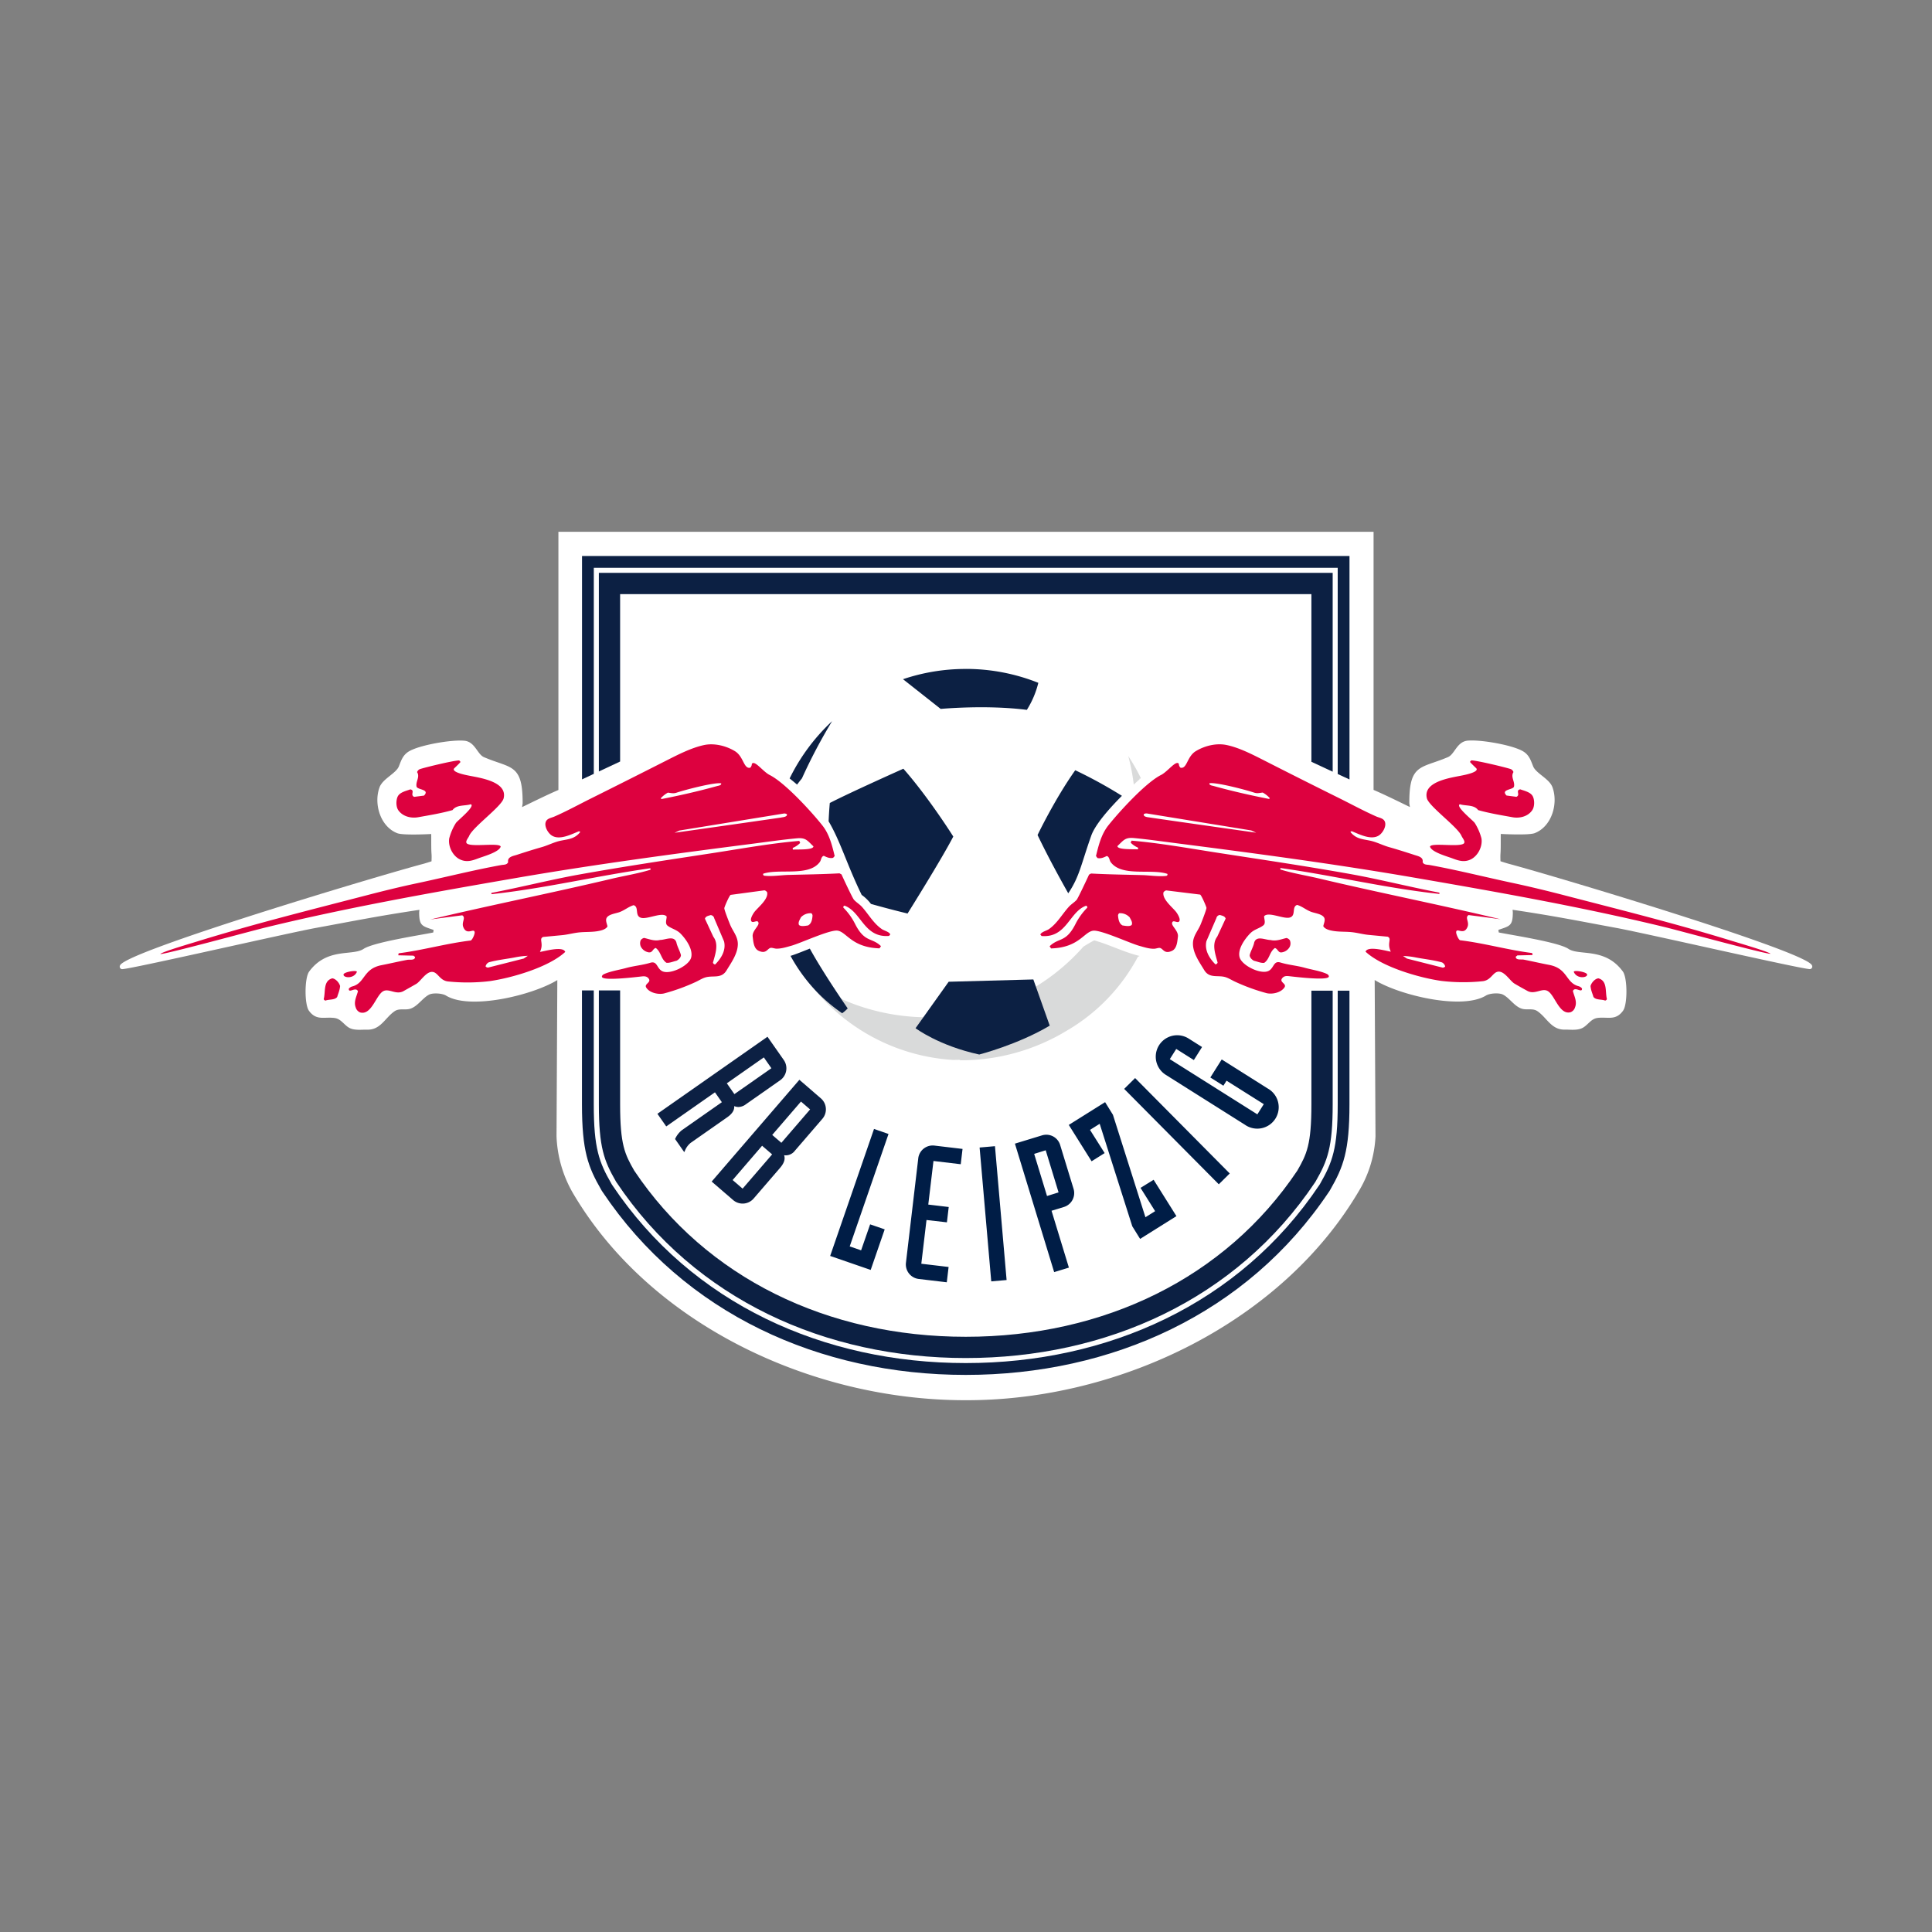 <?xml version="1.0" encoding="UTF-8" standalone="no"?>
<!-- Created with Inkscape (http://www.inkscape.org/) -->

<svg
   xmlns:dc="http://purl.org/dc/elements/1.1/"
   xmlns:cc="http://creativecommons.org/ns#"
   xmlns:rdf="http://www.w3.org/1999/02/22-rdf-syntax-ns#"
   xmlns:svg="http://www.w3.org/2000/svg"
   xmlns="http://www.w3.org/2000/svg"
   xmlns:sodipodi="http://sodipodi.sourceforge.net/DTD/sodipodi-0.dtd"
   xmlns:inkscape="http://www.inkscape.org/namespaces/inkscape"
   width="4096mm"
   height="4096mm"
   viewBox="0 0 4096 4096"
   version="1.1"
   id="svg874"
   inkscape:export-filename="G:\Users\suitedoalex\sites\rb-leipzig-logo-0.png"
   inkscape:export-xdpi="25.4"
   inkscape:export-ydpi="25.4"
   inkscape:version="0.92.2 (5c3e80d, 2017-08-06)"
   sodipodi:docname="rb-leipzig-logo.svg">
  <rect x="0" y="0" width="4096" height="4096" fill="#808080" stroke="none"/>
  <defs
     id="defs868" />
  <sodipodi:namedview
     id="base"
     pagecolor="#ffffff"
     bordercolor="#666666"
     borderopacity="1.0"
     inkscape:pageopacity="0.0"
     inkscape:pageshadow="2"
     inkscape:zoom="0.021875"
     inkscape:cx="7536.3521"
     inkscape:cy="8370.1299"
     inkscape:document-units="mm"
     inkscape:current-layer="layer1"
     showgrid="false"
     inkscape:pagecheckerboard="true"
     inkscape:window-width="1600"
     inkscape:window-height="837"
     inkscape:window-x="-8"
     inkscape:window-y="-8"
     inkscape:window-maximized="1" />
  <g
     inkscape:label="Layer 1"
     inkscape:groupmode="layer"
     id="layer1"
     transform="translate(0,3799)">
    <path
       class="cls-1"
       d="m 2912.076,-2671.551 v 547.239 c 22.953,9.755 54.628,25.439 77.046,36.304 l -1.224,-7.651 c -0.536,-85.194 24.942,-73.679 82.057,-98.277 14.231,-6.159 18.707,-32.785 41.775,-34.85 27.39,-2.372 89.555,8.493 114.115,20.887 15.302,7.651 18.86,19.128 24.407,33.244 5.815,15.302 34.43,26.434 41.009,44.491 12.816,34.429 -1.186,83.32 -37.528,97.474 -12.777,5.011 -71.958,1.722 -71.958,1.722 -0.23,11.821 0.23,29.762 -0.613,41.583 -0.459,5.968 0,16.297 0,16.297 0,0 11.706,3.825 17.521,5.394 97.588,26.013 629.985,185.422 642.685,215.108 a 5.394,5.394 0 0 1 -3.825,8.148 c -13.083,1.301 -348.122,-75.822 -411.701,-87.489 -72.034,-13.236 -128.499,-24.904 -219.048,-38.255 l 0.497,5.088 c 0,29.303 -6.274,29.112 -30.604,37.528 l 0.803,5.432 c 30.604,6.159 126.701,20.696 147.78,34.812 22.953,15.302 77.352,-3.825 115.301,47.972 9.947,13.581 10.176,69.777 0.383,83.205 -15.99,21.882 -32.593,12.357 -54.513,15.302 -13.313,1.875 -19.931,14.881 -30.948,20.887 -11.017,6.006 -25.975,3.634 -37.911,3.826 -28.653,0.651 -37.873,-25.172 -58.033,-39.059 -9.717,-6.695 -21.385,-2.18 -32.134,-5.011 -16.182,-4.285 -26.779,-22.953 -41.01,-30.183 -8.34,-4.285 -28.041,-2.907 -35.96,1.951 -50.994,31.369 -184.045,-0.842 -235.996,-32.861 l 1.722,331.48 a 247.549,247.549 0 0 1 -33.435,112.814 c -163.12,280.142 -506.803,446.36 -831.971,446.551 h -5.547 c -325.168,-0.191 -668.813,-161.398 -831.895,-441.387 a 260.135,260.135 0 0 1 -33.435,-117.864 l 1.683,-331.48 c -51.989,32.02 -184.963,64.23 -235.996,32.861 -7.919,-4.858 -27.658,-6.236 -35.96,-1.951 -14.231,7.383 -24.789,25.899 -41.009,30.183 -10.788,2.831 -22.379,-1.683 -32.096,5.011 -20.199,13.886 -29.418,39.709 -58.033,39.058 -11.974,-0.268 -27.085,2.027 -37.911,-3.825 -10.826,-5.853 -17.636,-19.128 -30.948,-20.887 -21.958,-3.06 -38.561,6.465 -54.552,-15.302 -9.793,-13.428 -9.602,-69.624 0.383,-83.205 37.949,-51.606 92.156,-32.517 115.301,-47.972 21.117,-14.116 117.252,-28.653 147.779,-34.812 l 0.765,-5.432 c -24.33,-8.416 -30.604,-8.187 -30.604,-37.528 l 0.536,-5.088 c -90.55,13.466 -147.014,25.134 -219.049,38.255 -63.503,11.668 -398.656,88.79 -411.739,87.489 a 5.394,5.394 0 0 1 -3.826,-8.11 c 12.624,-29.686 544.982,-189.095 642.685,-215.108 5.815,-1.53 17.521,-5.394 17.521,-5.394 0,0 0.574,-10.329 0,-16.297 -0.842,-11.821 -0.383,-29.762 -0.612,-41.583 0,0 -59.142,3.29 -71.958,-1.722 -36.381,-14.154 -50.344,-62.968 -37.528,-97.474 6.695,-18.056 35.156,-29.38 41.009,-44.491 5.547,-14.307 9.181,-25.554 24.369,-33.244 24.56,-12.433 86.763,-23.259 114.115,-20.887 22.953,2.028 27.544,28.691 41.775,34.85 57.115,24.598 82.554,13.045 82.019,98.277 l -1.186,7.651 c 22.417,-10.864 54.093,-26.549 77.046,-36.304 v -547.392 z"
       id="path8"
       inkscape:connector-curvature="0"
       style="fill:#ffffff;stroke-width:3.826"
       inkscape:export-xdpi="2.8314111"
       inkscape:export-ydpi="2.8314111" />
    <path
       class="cls-2"
       d="m 2076.853,-1366.173 24.674,283.776 32.555,-2.831 -24.675,-283.776 z m -223.869,-39.364 -92.96,269.239 85.921,29.648 29.686,-85.997 -30.872,-10.635 -19.128,55.087 -24.139,-8.34 82.249,-238.329 z m 93.84,62.164 -26.128,221.421 a 30.948,30.948 0 0 0 27.008,34.429 l 59.563,7.077 3.826,-32.479 -57.842,-6.848 11.017,-92.73 43.267,4.935 3.825,-32.479 -43.343,-5.164 11.017,-92.424 57.803,6.886 3.826,-32.44 -59.563,-7.077 a 30.872,30.872 0 0 0 -34.315,26.893 z m 459.711,-170.044 -23.183,22.953 199.347,200.992 1.262,1.262 23.183,-22.953 -199.347,-200.992 z m -158.873,142.041 a 30.604,30.604 0 0 0 -29.495,-21.92 31.407,31.407 0 0 0 -9.067,1.377 l -57.383,17.521 82.669,270.693 0.536,1.683 31.216,-9.525 -36.801,-120.542 26.166,-7.995 a 30.834,30.834 0 0 0 20.505,-38.599 z m -27.888,107.994 -27.238,-89.287 24.445,-7.651 27.276,89.287 z m 467.974,-227.886 -97.589,-61.629 -24.139,38.255 27.658,17.444 6.695,-10.635 78.959,49.732 -13.619,21.614 -185.614,-117.022 13.657,-21.614 37.299,23.527 17.406,-27.62 -28.462,-17.98 a 45.457,45.457 0 1 0 -48.507,76.893 l 167.94,105.89 a 45.447,45.447 0 1 0 48.316,-76.854 z m -269.737,210.632 30.948,49.387 -20.543,12.892 -68.897,-217.212 -16.603,-26.779 -77.008,48.278 48.354,77.084 27.697,-17.368 -31.063,-49.196 20.543,-12.892 69.089,217.251 16.603,26.779 77.008,-48.278 -48.355,-77.084 z"
       id="path10"
       inkscape:connector-curvature="0"
       style="fill:#001d46;stroke-width:3.826"
       inkscape:export-xdpi="2.8314111"
       inkscape:export-ydpi="2.8314111" />
    <path
       class="cls-3"
       d="m 1306.319,-1293.373 0.88,1.262 c 166.677,248.658 443.453,372.26 740.312,372.26 296.86,0 573.635,-123.22 740.351,-372.26 l 0.842,-1.262 0.764,-1.339 c 24.981,-43.381 35.922,-71.958 35.922,-163.005 v -241.007 h -45.103 v 241.007 c 0,85.615 -9.946,105.775 -29.877,140.549 -152.561,227.771 -410.477,352.253 -702.937,352.253 -292.46,0 -550.338,-124.482 -702.861,-352.253 -19.969,-34.774 -29.916,-54.934 -29.916,-140.549 v -241.504 h -45.064 v 241.504 c 0,91.009 10.941,119.585 35.922,163.005 z"
       id="path12"
       inkscape:connector-curvature="0"
       style="fill:#0c2043;stroke-width:3.826"
       inkscape:export-xdpi="2.8314111"
       inkscape:export-ydpi="2.8314111" />
    <path
       class="cls-3"
       d="m 1258.921,-2158.397 v -436.796 h 1577.142 v 437.141 l 24.98,11.591 v -473.713 H 1233.941 v 473.521 z"
       id="path14"
       inkscape:connector-curvature="0"
       style="fill:#0c2043;stroke-width:3.826"
       inkscape:export-xdpi="2.8314111"
       inkscape:export-ydpi="2.8314111" />
    <path
       class="cls-3"
       d="m 1269.632,-2584.483 v 421.074 l 45.065,-21.117 v -354.854 h 1465.59 v 355.466 l 45.103,20.925 v -421.495 z"
       id="path16"
       inkscape:connector-curvature="0"
       style="fill:#0c2043;stroke-width:3.826"
       inkscape:export-xdpi="2.8314111"
       inkscape:export-ydpi="2.8314111" />
    <path
       class="cls-3"
       d="m 2836.064,-1698.724 v 241.007 c 0,93.648 -11.477,123.22 -37.299,168.322 l -0.957,1.683 -1.071,1.568 c -168.705,251.833 -448.732,376.966 -749.226,376.966 -300.494,0 -580.559,-125.132 -749.226,-376.966 l -1.148,-1.76 -0.956,-1.683 c -25.975,-45.141 -37.337,-74.712 -37.337,-168.322 v -241.313 h -25.019 v 241.504 c 0,99.195 13.007,132.707 40.665,180.832 l 1.377,2.41 1.53,2.295 c 173.296,258.757 461.127,388.098 769.998,388.098 308.872,0 596.779,-129.34 770.037,-388.098 l 1.53,-2.295 1.377,-2.372 c 27.62,-48.087 40.627,-81.598 40.627,-180.832 v -241.007 h -25.019 z"
       id="path18"
       inkscape:connector-curvature="0"
       style="fill:#0c2043;stroke-width:3.826"
       inkscape:export-xdpi="2.8314111"
       inkscape:export-ydpi="2.8314111" />
    <path
       class="cls-4"
       d="m 2046.402,-2380.851 a 414.188,414.188 0 0 1 154.933,29.495 193.992,193.992 0 0 1 -24.33,57.344 c -86.457,-11.132 -182.668,-2.028 -182.668,-2.028 l -79.876,-63.006 a 414.379,414.379 0 0 1 131.942,-21.729 z"
       id="path20"
       inkscape:connector-curvature="0"
       style="fill:#0c2043;fill-rule:evenodd;stroke-width:3.826"
       inkscape:export-xdpi="2.8314111"
       inkscape:export-ydpi="2.8314111" />
    <path
       class="cls-5"
       d="m 2413.842,-1772.863 c -32.249,-8.072 -62.05,-23.527 -94.108,-32.478 -9.334,4.973 -16.641,9.449 -22.953,13.428 a 441.502,441.502 0 0 1 -128.231,100.075 c -118.591,63.733 -264.458,64.728 -385.305,10.444 a 420.003,420.003 0 0 1 -73.947,-42.616 414.57,414.57 0 0 0 311.052,172.148 l 14.001,-0.23 a 6.006,6.006 0 0 0 3.558,1.032 433.507,433.507 0 0 0 224.672,-63.389 396.208,396.208 0 0 0 149.807,-156.004 l 3.825,-1.836 c -0.689,-0.076 -1.492,-0.345 -2.372,-0.574 z"
       id="path22"
       inkscape:connector-curvature="0"
       style="fill:#d9dada;stroke-width:3.826"
       inkscape:export-xdpi="2.8314111"
       inkscape:export-ydpi="2.8314111" />
    <path
       class="cls-3"
       d="m 2199.728,-2028.674 c 21.461,44.873 47.398,92.195 65.034,123.487 23.795,-34.889 27.314,-61.629 48.775,-122.187 8.339,-23.451 37.643,-57 65.034,-84.429 a 984.035,984.035 0 0 0 -98.966,-54.246 c -43.572,61.438 -79.877,137.374 -79.877,137.374 z M 1764.156,-2270.064 a 416.445,416.445 0 0 0 -90.091,121.422 c 5.585,4.438 10.788,8.76 15.761,13.045 3.405,-4.438 6.886,-8.875 10.444,-13.351 a 1123.858,1123.858 0 0 1 63.886,-121.116 z m 256.883,244.603 c 0,0 -51.721,-82.363 -105.814,-143.801 0,0 -113.962,50.879 -155.966,72.685 0,0 -1.454,14.728 -2.525,38.791 25.401,43.152 37.758,89.44 70.083,156.042 a 90.665,90.665 0 0 1 19.701,19.128 c 22.532,6.389 48.66,13.351 77.581,20.352 0,0.033 71.881,-114.65 96.938,-163.196 z"
       id="path24"
       inkscape:connector-curvature="0"
       style="fill:#0c2043;stroke-width:3.826"
       inkscape:export-xdpi="2.8314111"
       inkscape:export-ydpi="2.8314111" />
    <path
       class="cls-4"
       d="m 2011.322,-1717.622 179.455,-4.858 34.736,97.933 c -67.635,40.244 -149.463,61.208 -149.463,61.208 -85.73,-18.63 -135.002,-55.776 -135.002,-55.776 l 70.275,-98.583 z"
       id="path26"
       inkscape:connector-curvature="0"
       style="fill:#0c2043;fill-rule:evenodd;stroke-width:3.826"
       inkscape:export-xdpi="2.8314111"
       inkscape:export-ydpi="2.8314111" />
    <path
       class="cls-3"
       d="m 1716.911,-1787.859 c -14.996,5.93 -29.38,11.706 -38.064,14.499 l -2.907,0.879 a 358.374,358.374 0 0 0 50.688,70.848 344.831,344.831 0 0 0 58.836,50.803 82.975,82.975 0 0 0 11.744,-10.252 c 0,0 -50.764,-73.029 -80.297,-126.777 z"
       id="path28"
       inkscape:connector-curvature="0"
       style="fill:#0c2043;stroke-width:3.826"
       inkscape:export-xdpi="2.8314111"
       inkscape:export-ydpi="2.8314111" />
    <path
       class="cls-6"
       d="m 704.49,-1724.853 c -19.74,5.432 -13.925,28.232 -18.209,44.108 a 5.164,5.164 0 0 0 3.826,3.099 c 7.345,-3.099 19.319,-0.764 24.751,-7.651 2.334,-8.11 5.394,-13.925 6.197,-23.221 -1.874,-7.039 -9.219,-15.493 -16.564,-16.335 z m 2023.082,-85.538 c -10.826,2.372 -21.652,7.345 -34.047,4.285 -11.171,0 -29.38,-10.061 -34.429,5.011 -1.951,9.679 -7.345,17.789 -9.678,27.085 0,5.011 4.629,9.678 9.258,11.974 6.962,1.53 15.302,5.432 21.729,4.246 11.477,-8.11 10.826,-22.953 22.418,-31.331 6.197,1.53 6.962,10.061 13.925,9.296 a 22.953,22.953 0 0 0 17.406,-11.476 16.909,16.909 0 0 0 0.383,-14.346 12.624,12.624 0 0 0 -6.962,-4.744 z m 371.074,-216.218 c 1.569,4.055 9.602,12.624 4.246,16.258 -11.285,7.651 -68.094,-2.601 -71.193,6.197 3.175,11.897 36.993,20.925 47.972,25.134 12.969,4.935 24.981,8.646 38.676,1.951 15.302,-7.651 25.21,-27.735 22.456,-44.491 a 115.913,115.913 0 0 0 -14.307,-32.861 c -4.438,-5.929 -41.813,-35.501 -31.331,-39.479 12.586,4.017 29.762,0.421 38.676,12.395 23.527,6.656 48.661,10.75 72.685,15.111 15.302,2.793 33.014,-1.492 42.081,-15.111 4.973,-7.421 5.011,-21.04 1.148,-28.997 -4.476,-9.143 -18.095,-11.897 -26.779,-15.073 -10.826,2.334 1.186,11.821 -8.072,15.876 l -20.925,-2.716 c -13.16,-13.581 14.307,-11.706 15.838,-19.128 2.257,-10.52 -7.651,-20.237 -1.148,-30.604 a 10.75,10.75 0 0 0 -5.432,-6.197 c -10.788,-3.825 -75.095,-19.128 -84.161,-18.554 l -2.678,3.099 c 2.563,3.558 13.428,13.389 13.925,14.307 4.285,7.651 -24.598,13.313 -29.38,14.307 -22.953,4.858 -84.888,12.28 -75.822,48.737 4.59,17.291 65.952,61.093 73.45,79.838 z m -2211.947,-39.824 c 24.062,-4.323 49.196,-8.416 72.685,-15.111 8.875,-11.974 26.09,-8.34 38.676,-12.395 10.482,3.826 -26.779,33.55 -31.331,39.479 a 116.563,116.563 0 0 0 -14.307,32.861 c -2.754,16.756 7.154,37.031 22.456,44.491 13.695,6.695 25.746,3.022 38.676,-1.951 10.979,-4.208 44.797,-13.236 47.972,-25.134 -3.099,-8.799 -59.907,1.454 -71.193,-6.197 -5.356,-3.826 2.64,-12.203 4.246,-16.259 7.651,-18.898 68.859,-62.547 73.106,-79.685 9.066,-36.495 -52.715,-43.879 -75.822,-48.737 -4.782,-0.994 -33.664,-6.542 -29.418,-14.307 0.497,-0.918 11.477,-10.75 13.925,-14.307 l -2.716,-3.099 c -8.837,-0.689 -73.144,14.728 -83.932,18.554 a 10.673,10.673 0 0 0 -5.432,6.197 c 6.542,10.329 -3.405,20.046 -1.148,30.604 1.568,7.269 28.997,5.394 15.838,19.128 l -20.887,2.716 c -9.334,-4.055 2.678,-13.542 -8.11,-15.876 -8.646,3.213 -22.264,5.93 -26.779,15.072 -3.825,7.957 -3.825,21.576 1.148,28.997 9.296,13.428 26.893,17.75 42.348,14.958 z m -130.067,327.655 c -1.301,-4.055 -26.779,0.459 -28.232,5.394 -1.989,7.269 21.691,10.826 28.309,-5.394 z m 2579.808,0 c 6.58,16.258 30.298,12.662 28.27,5.394 -1.339,-4.935 -26.893,-9.449 -28.194,-5.394 z m 52.218,13.925 c -7.345,0.766 -14.69,9.296 -16.603,16.258 0.766,9.258 3.825,15.072 6.197,23.221 5.394,6.963 17.368,4.629 24.751,7.651 a 5.164,5.164 0 0 0 3.825,-3.099 c -4.132,-15.799 1.645,-38.599 -18.095,-44.032 z m 286.072,-78.499 c -118.82,-36.763 -239.247,-66.679 -359.598,-97.933 -36.036,-9.334 -72.302,-18.133 -108.683,-25.899 -58.377,-12.471 -117.061,-27.314 -175.706,-37.949 -5.279,-0.957 -12.089,0 -14.652,-6.159 1.989,-10.941 -10.329,-12.701 -17.789,-15.302 -17.865,-5.777 -35.615,-11.476 -53.748,-16.564 -13.236,-3.826 -26.549,-10.826 -39.862,-13.581 -16.794,-3.481 -30.069,-3.825 -41.813,-18.554 l 2.716,-1.569 c 15.914,6.312 41.43,19.969 58.033,8.914 7.919,-5.241 16.182,-19.395 12.395,-28.997 -2.793,-7.23 -11.477,-8.187 -17.75,-10.864 -26.09,-11.476 -51.644,-25.363 -77.122,-38.064 q -80.757,-40.015 -161.169,-81.024 c -24.445,-12.356 -52.103,-26.779 -78.92,-32.479 -21.844,-4.782 -46.709,1.301 -65.76,12.777 -19.051,11.477 -18.401,38.064 -32.517,35.233 a 11.094,11.094 0 0 1 -3.481,-8.148 c -5.7,-9.028 -23.527,16.373 -37.949,23.603 -32.134,16.144 -88.599,77.849 -111.82,107.114 -14.613,18.477 -20.505,42.081 -25.937,64.613 l 3.099,4.246 c 7.077,1.722 13.542,-1.186 19.701,-4.246 5.891,1.492 5.356,8.875 8.531,13.121 23.45,31.599 85.844,13.236 119.968,24.751 a 2.984,2.984 0 0 1 -2.334,4.246 c -15.302,1.951 -35.539,-1.224 -51.185,-1.645 -36.113,-0.957 -72.226,-1.377 -108.262,-3.366 l -4.246,2.334 c -3.366,7.383 -23.183,49.732 -26.32,53.557 -4.82,5.317 -11.974,9.411 -17.1,15.302 -13.963,15.608 -24.101,34.429 -41.698,46.748 -5.279,3.634 -15.799,5.623 -18.171,11.476 l 2.678,3.099 c 53.289,4.323 58.683,-51.568 94.375,-64.23 a 3.366,3.366 0 0 1 2.333,4.285 136.991,136.991 0 0 0 -24.024,32.861 c -20.811,42.081 -35.654,29.342 -55.661,48.775 l 3.06,4.629 c 59.028,-1.722 69.777,-34.889 89.02,-37.567 16.411,-2.257 77.926,26.511 98.277,32.134 10.176,2.793 20.275,6.274 30.987,6.121 3.634,0 8.454,-1.951 11.477,-1.836 7.88,0.268 9.449,14.346 26.779,6.197 10.367,-4.935 11.094,-19.701 12.395,-29.801 1.568,-12.127 -13.466,-22.456 -12.395,-29.035 1.53,-9.296 13.236,3.137 15.876,-5.05 1.607,-4.935 -4.438,-14.843 -7.345,-18.554 -7.651,-9.908 -29.648,-26.779 -26.779,-41.392 a 9.487,9.487 0 0 1 5.815,-4.246 l 71.805,8.837 c 2.486,0.306 13.389,25.669 13.542,28.232 0,3.825 -10.252,30.03 -12.395,35.195 -5.968,14.231 -16.45,24.598 -16.258,41.048 0.191,20.199 13.848,38.982 23.948,55.699 11.247,18.554 29.342,9.755 45.677,15.111 6.695,2.219 13.925,6.848 20.543,9.793 a 414.341,414.341 0 0 0 66.067,23.948 c 12.089,2.907 30.604,-1.148 37.911,-12.357 5.203,-8.225 -12.356,-10.711 -4.629,-19.739 4.132,-4.82 9.296,-4.514 15.111,-3.825 12.395,1.377 76.128,9.105 82.784,1.913 2.219,-2.372 -1.148,-5.623 -3.099,-6.58 -12.854,-6.197 -32.67,-9.181 -46.824,-13.121 -17.062,-4.82 -34.774,-6.006 -51.836,-11.247 -14.537,-4.476 -13.619,10.444 -23.986,17.023 -15.646,9.985 -57.383,-9.946 -62.662,-27.85 -4.897,-17.253 10.864,-39.058 22.073,-50.688 8.799,-9.143 19.587,-10.444 28.27,-17.406 5.47,-4.399 1.53,-13.16 1.53,-19.128 8.569,-10.75 40.933,6.35 54.169,2.716 14.346,-3.825 3.634,-22.953 15.914,-26.779 10.711,3.06 19.128,10.826 29.762,14.652 7.651,2.869 21.576,4.323 26.778,11.209 4.093,5.47 0,13.121 -1.186,19.128 3.826,7.154 15.799,9.373 23.221,10.444 11.935,1.76 24.866,1.033 36.993,2.295 12.127,1.262 24.254,4.744 36.151,5.815 l 40.206,3.825 c 9.678,4.629 -2.333,12.969 6.58,31.713 -9.564,-1.377 -48.89,-13.083 -53.557,0 34.774,32.402 113.503,55.24 160.174,61.935 a 396.82,396.82 0 0 0 87.451,0.764 c 17.827,-1.454 21.614,-17.903 32.517,-20.122 13.886,-2.793 26.013,19.433 35.615,25.134 8.913,5.317 18.056,10.367 27.084,15.302 15.876,8.952 30.948,-6.58 43.343,0.383 15.302,8.531 24.598,51.683 48.737,44.873 a 15.952,15.952 0 0 0 9.296,-10.444 c 4.782,-12.089 -1.721,-22.953 -4.629,-34.43 4.514,-10.673 19.931,5.853 19.319,-5.432 a 14.384,14.384 0 0 0 -6.962,-4.667 c -28.041,-7.154 -22.57,-37.643 -62.662,-45.256 -18.018,-3.405 -36.036,-7.651 -54.169,-11.209 -5.088,-0.957 -16.794,1.798 -16.603,-6.197 l 3.481,-2.716 32.096,-0.764 -0.765,-4.246 c -51.377,-6.427 -101.797,-21.04 -153.02,-27.123 -3.826,-2.257 -8.761,-14.154 -8.148,-17.788 1.492,-9.411 16.335,8.034 24.024,-10.482 4.438,-10.75 -6.236,-19.893 2.295,-25.134 22.57,2.907 45.141,5.738 67.712,8.913 -127.581,-30.604 -256.309,-55.967 -383.775,-86.227 -27.697,-6.58 -55.929,-10.941 -83.166,-19.357 l 0.383,-3.06 c 112.546,15.799 223.945,42.922 336.989,54.934 v -2.716 c -62.509,-11.897 -124.329,-27.811 -186.914,-39.097 -93.228,-16.794 -187.22,-30.604 -280.869,-45.103 -61.208,-9.373 -123.219,-20.811 -184.849,-26.052 l -1.951,4.246 a 46.671,46.671 0 0 0 15.302,10.444 2.831,2.831 0 0 1 -0.383,3.826 c -7.651,-0.842 -42.922,1.415 -42.96,-6.963 13.045,-12.356 16.258,-18.821 35.195,-17.023 29.495,2.754 59.219,7.077 88.599,10.826 169.279,21.729 339.782,44.414 507.951,73.526 177.427,30.604 354.931,62.164 529.986,104.742 27.811,6.771 215.414,57.88 222.912,56.158 -5.356,-4.705 -67.214,-22.762 -78.882,-26.358 z m -1275.692,-34.43 c -4.782,3.596 -13.121,1.607 -19.128,0.803 -7.154,-3.825 -8.76,-12.318 -9.564,-20.313 a 6.618,6.618 0 0 1 2.41,-5.585 27.544,27.544 0 0 1 22.303,8.799 c 2.487,5.165 6.848,10.75 4.055,16.297 z m 600.605,68.285 c 19.128,3.825 37.873,5.432 57.383,10.826 a 12.93,12.93 0 0 1 6.886,8.646 6.656,6.656 0 0 1 -5.471,2.486 l -75.477,-19.128 -8.454,-5.585 a 167.902,167.902 0 0 1 25.21,2.754 z m -420.806,-83.052 a 8.148,8.148 0 0 1 7.651,-6.58 c 4.629,1.53 10.405,2.295 11.974,7.651 l -17.827,38.255 c -12.356,16.258 -3.443,38.676 0.804,54.934 a 5.356,5.356 0 0 1 -4.629,3.825 c -12.395,-12.395 -23.603,-29.801 -19.128,-49.158 z m -142.768,-213.54 c -3.061,-0.383 -12.701,-1.339 -11.132,-6.771 a 9.755,9.755 0 0 1 6.58,-1.53 l 221.268,35.998 10.405,4.782 c 0,0 -153.059,-21.614 -226.968,-32.44 z m 254.549,-39.059 c -39.058,-7.651 -79.264,-16.794 -117.634,-27.467 -2.946,-0.842 -9.717,-1.377 -8.875,-5.815 14.001,-2.716 78.232,14.269 94.375,19.701 7.192,2.41 11.477,0.766 18.592,0 a 56.158,56.158 0 0 1 15.072,12.012 z m -1314.292,325.168 c 6.962,0.766 7.651,-7.651 13.925,-9.296 11.476,8.531 10.826,23.221 22.456,31.331 6.197,1.148 14.69,-2.716 21.652,-4.246 4.629,-2.334 9.258,-6.963 9.258,-11.974 -2.333,-9.296 -7.651,-17.406 -9.678,-27.085 -5.011,-15.111 -23.221,-5.011 -34.43,-5.011 -12.357,3.099 -23.183,-1.913 -34.047,-4.285 a 12.624,12.624 0 0 0 -6.963,4.629 16.832,16.832 0 0 0 0.383,14.346 22.953,22.953 0 0 0 17.636,11.783 z m 492.878,-49.54 c -17.559,-12.165 -27.697,-31.14 -41.698,-46.748 -5.126,-5.738 -12.28,-9.793 -17.1,-15.302 -3.137,-3.481 -22.953,-45.906 -26.281,-53.557 l -4.285,-2.333 c -36.036,1.989 -72.187,2.41 -108.224,3.366 -15.646,0.421 -35.883,3.634 -51.147,1.645 a 2.984,2.984 0 0 1 -2.333,-4.246 c 34.123,-11.477 96.479,6.848 119.93,-24.789 3.175,-4.285 2.678,-11.477 8.493,-13.121 6.197,3.06 12.662,5.93 19.74,4.246 l 3.29,-3.787 c -5.394,-22.456 -11.285,-46.136 -25.899,-64.613 -23.221,-29.303 -79.647,-91.009 -111.82,-107.114 -14.422,-7.23 -32.211,-32.632 -37.911,-23.603 a 11.477,11.477 0 0 1 -3.481,8.148 c -14.116,2.831 -13.657,-23.833 -32.517,-35.233 -18.86,-11.4 -43.917,-17.521 -65.76,-12.777 -26.779,5.853 -54.513,20.122 -78.92,32.479 q -80.336,40.78 -161.207,81.101 c -25.478,12.701 -51.032,26.779 -77.084,38.064 -6.121,2.678 -14.996,3.634 -17.789,10.864 -3.825,9.602 4.476,23.756 12.356,28.997 16.641,11.056 42.081,-2.601 58.033,-8.913 l 2.716,1.568 c -11.706,14.766 -25.019,15.111 -41.775,18.554 -13.313,2.754 -26.779,9.832 -39.9,13.581 -18.095,5.126 -35.845,10.788 -53.557,16.565 -7.651,2.41 -19.778,4.17 -17.789,15.302 -2.563,6.082 -9.334,5.203 -14.652,6.159 -58.607,10.635 -117.29,25.478 -175.667,37.949 -36.381,7.651 -72.685,16.526 -108.721,25.899 -120.312,31.216 -240.739,61.208 -359.598,97.933 -11.477,3.634 -73.565,21.652 -78.805,26.779 7.651,1.721 195.101,-49.426 222.951,-56.159 175.017,-42.578 352.559,-74.062 529.948,-104.742 168.322,-29.112 338.711,-51.797 507.951,-73.526 29.418,-3.825 59.142,-8.072 88.637,-10.826 19.128,-1.76 22.15,4.667 35.195,17.024 0,8.378 -35.118,6.121 -42.96,6.962 a 2.793,2.793 0 0 1 -0.383,-3.825 46.595,46.595 0 0 0 15.302,-10.444 l -1.951,-4.246 c -61.667,5.279 -123.755,16.679 -184.887,26.052 -93.687,14.384 -187.45,28.309 -280.869,45.103 -62.585,11.285 -124.406,27.161 -186.914,39.097 v 2.716 c 113.005,-12.012 224.404,-39.135 336.989,-54.934 l 0.383,3.061 c -27.238,8.416 -55.508,12.777 -83.167,19.357 -127.543,30.26 -256.309,55.776 -383.813,86.227 22.57,-3.175 45.141,-6.006 67.711,-8.914 8.569,5.241 -2.104,14.384 2.334,25.134 7.651,18.515 22.456,1.109 23.986,10.482 0.612,3.825 -4.285,15.531 -8.148,17.789 -51.415,6.082 -101.835,20.658 -153.02,27.123 l -0.765,4.246 32.096,0.766 3.481,2.716 c 0,7.957 -11.477,5.203 -16.641,6.197 -18.095,3.405 -36.113,7.651 -54.169,11.209 -40.091,7.651 -34.43,38.255 -62.662,45.256 a 14.384,14.384 0 0 0 -6.962,4.667 c -0.612,11.285 14.843,-5.241 19.357,5.432 -2.946,11.477 -9.449,22.341 -4.667,34.43 a 15.991,15.991 0 0 0 9.296,10.444 c 24.139,6.771 33.626,-36.342 48.737,-44.873 12.356,-6.962 27.429,8.569 43.343,-0.383 9.066,-5.088 18.171,-10.137 27.085,-15.302 9.564,-5.738 21.691,-27.926 35.577,-25.134 10.903,2.219 14.69,18.669 32.517,20.122 a 396.782,396.782 0 0 0 87.413,-0.766 c 46.709,-6.695 125.438,-29.533 160.174,-61.935 -4.476,-13.083 -43.84,-1.377 -53.557,0 8.913,-18.745 -3.137,-27.084 6.58,-31.713 l 40.244,-3.826 c 11.897,-1.109 24.024,-4.552 36.113,-5.815 12.089,-1.262 25.095,-0.574 36.993,-2.295 7.383,-1.109 19.433,-3.328 23.221,-10.444 -1.071,-5.815 -5.241,-13.466 -1.148,-19.128 5.126,-6.886 18.898,-8.34 26.779,-11.209 10.482,-3.825 19.128,-11.476 29.801,-14.652 12.242,3.826 1.53,22.685 15.876,26.779 13.236,3.825 45.562,-13.466 54.169,-2.716 0,5.777 -3.826,14.537 1.569,19.128 8.684,6.963 19.433,8.263 28.232,17.406 11.209,11.476 26.779,33.435 22.035,50.688 -5.088,17.942 -47.016,37.873 -62.662,27.85 -10.367,-6.58 -9.449,-21.5 -23.986,-17.024 -17.062,5.203 -34.736,6.427 -51.836,11.247 -14.116,3.826 -33.971,6.924 -46.824,13.121 -1.951,0.957 -5.317,4.208 -3.099,6.58 6.656,7.192 70.389,-0.536 82.784,-1.913 5.815,-0.651 10.979,-0.956 15.111,3.826 7.651,9.028 -9.832,11.476 -4.629,19.739 7.115,11.247 25.822,15.302 37.911,12.357 a 413.155,413.155 0 0 0 66.067,-23.871 c 6.618,-2.946 13.848,-7.651 20.581,-9.793 16.335,-5.356 34.429,3.481 45.638,-15.111 10.176,-16.718 23.756,-35.463 23.986,-55.7 0,-16.45 -10.291,-26.779 -16.259,-41.048 -2.142,-5.165 -12.586,-31.331 -12.395,-35.195 0,-2.563 11.056,-27.926 13.542,-28.232 l 71.46,-9.64 a 9.411,9.411 0 0 1 5.777,4.246 c 3.022,14.46 -18.898,31.446 -26.779,41.392 -2.946,3.825 -8.952,13.657 -7.345,18.554 2.678,8.187 14.346,-4.246 15.838,5.05 1.109,6.58 -13.925,16.909 -12.356,29.036 1.301,10.061 2.027,24.866 12.356,29.801 17.253,8.148 18.822,-5.929 26.779,-6.197 3.099,0 7.919,1.798 11.476,1.836 10.75,0 20.849,-3.328 31.025,-6.121 20.313,-5.623 81.866,-34.429 98.239,-32.134 19.128,2.678 29.992,35.845 89.02,37.566 l 3.099,-4.667 c -20.046,-19.395 -34.889,-6.542 -55.737,-48.737 a 135.538,135.538 0 0 0 -23.986,-32.861 3.405,3.405 0 0 1 2.333,-4.285 c 35.692,12.624 41.124,68.515 94.414,64.23 l 2.716,-3.099 c -2.257,-5.853 -12.701,-7.842 -18.095,-11.476 z m -468.319,-277.043 a 56.885,56.885 0 0 1 15.073,-11.974 c 7.192,0.764 11.476,2.41 18.592,0 16.144,-5.471 80.336,-22.418 94.414,-19.701 0.842,4.399 -5.968,4.973 -8.913,5.815 -38.255,10.635 -78.538,19.854 -117.596,27.467 z m 256.309,40.627 c -73.909,10.826 -227.082,32.478 -227.082,32.478 l 10.405,-4.782 221.229,-35.998 a 9.679,9.679 0 0 1 6.58,1.53 c 1.339,5.318 -8.225,6.274 -11.323,6.657 z m -546.818,299.116 -75.439,19.128 a 6.618,6.618 0 0 1 -5.471,-2.486 12.815,12.815 0 0 1 6.848,-8.646 c 19.357,-5.394 38.255,-6.962 57.383,-10.826 a 167.519,167.519 0 0 1 25.325,-2.946 z m 405.81,12.586 a 5.432,5.432 0 0 1 -4.667,-3.825 c 4.285,-16.22 13.198,-38.676 0.804,-54.934 l -17.789,-38.255 c 1.53,-5.432 7.345,-6.159 11.974,-7.651 a 8.187,8.187 0 0 1 7.651,6.58 l 20.887,49.12 c 4.705,19.166 -6.503,36.572 -18.898,48.967 z m 197.014,-82.746 c -5.968,0.803 -14.307,2.793 -19.127,-0.804 -2.793,-5.547 1.568,-11.132 3.825,-16.297 a 27.505,27.505 0 0 1 22.265,-8.761 6.618,6.618 0 0 1 2.41,5.585 c -0.613,7.957 -2.219,16.297 -9.373,20.275 z"
       id="path30"
       inkscape:connector-curvature="0"
       style="fill:#dd013f;fill-rule:evenodd;stroke-width:3.826"
       inkscape:export-xdpi="2.8314111"
       inkscape:export-ydpi="2.8314111" />
    <path
       class="cls-5"
       d="m 2403.704,-2135.75 c 4.591,-4.208 8.913,-8.11 12.662,-11.476 -1.836,-1.836 1.875,-0.842 0.727,-0.612 l 1.683,-1.339 a 418.97,418.97 0 0 0 -26.778,-46.939 441.54,441.54 0 0 1 11.706,60.367 z"
       id="path32"
       inkscape:connector-curvature="0"
       style="fill:#d9dada;stroke-width:3.826"
       inkscape:export-xdpi="2.8314111"
       inkscape:export-ydpi="2.8314111" />
    <path
       class="cls-3"
       d="m 1661.556,-1551.863 -34.429,-49.158 -233.356,163.349 18.707,26.779 103.289,-72.302 14.652,20.926 -84.697,59.295 a 49.732,49.732 0 0 0 -14.04,17.789 l -0.498,0.957 19.472,27.85 1.339,-2.716 a 40.474,40.474 0 0 1 12.471,-17.1 l 76.816,-53.748 c 11.132,-7.651 15.914,-15.302 15.302,-24.024 a 24.024,24.024 0 0 0 9.028,1.913 26.97,26.97 0 0 0 15.531,-5.662 l 72.914,-51.071 a 30.872,30.872 0 0 0 7.498,-43.075 z m -27.123,18.286 -77.467,54.208 -16.029,-22.953 0.994,-0.689 77.466,-54.207 16.029,22.953 z m 116.448,84.199 a 30.604,30.604 0 0 0 -10.673,-21.117 l -45.447,-39.288 -185.958,215.797 45.447,39.173 a 30.834,30.834 0 0 0 43.572,-3.252 l 55.814,-64.766 c 8.875,-10.291 11.476,-18.783 8.76,-27.008 a 29.686,29.686 0 0 0 3.825,0.268 24.407,24.407 0 0 0 19.128,-9.946 l 58.109,-67.444 a 30.604,30.604 0 0 0 7.421,-22.417 z m -114.765,98.775 -61.744,71.614 -21.155,-18.248 62.509,-72.685 21.193,18.248 z m 20.428,-25.555 -19.357,-16.717 60.941,-70.734 19.357,16.679 z"
       id="path34"
       inkscape:connector-curvature="0"
       style="fill:#0c2043;stroke-width:3.826"
       inkscape:export-xdpi="2.8314111"
       inkscape:export-ydpi="2.8314111" />
  </g>
</svg>
